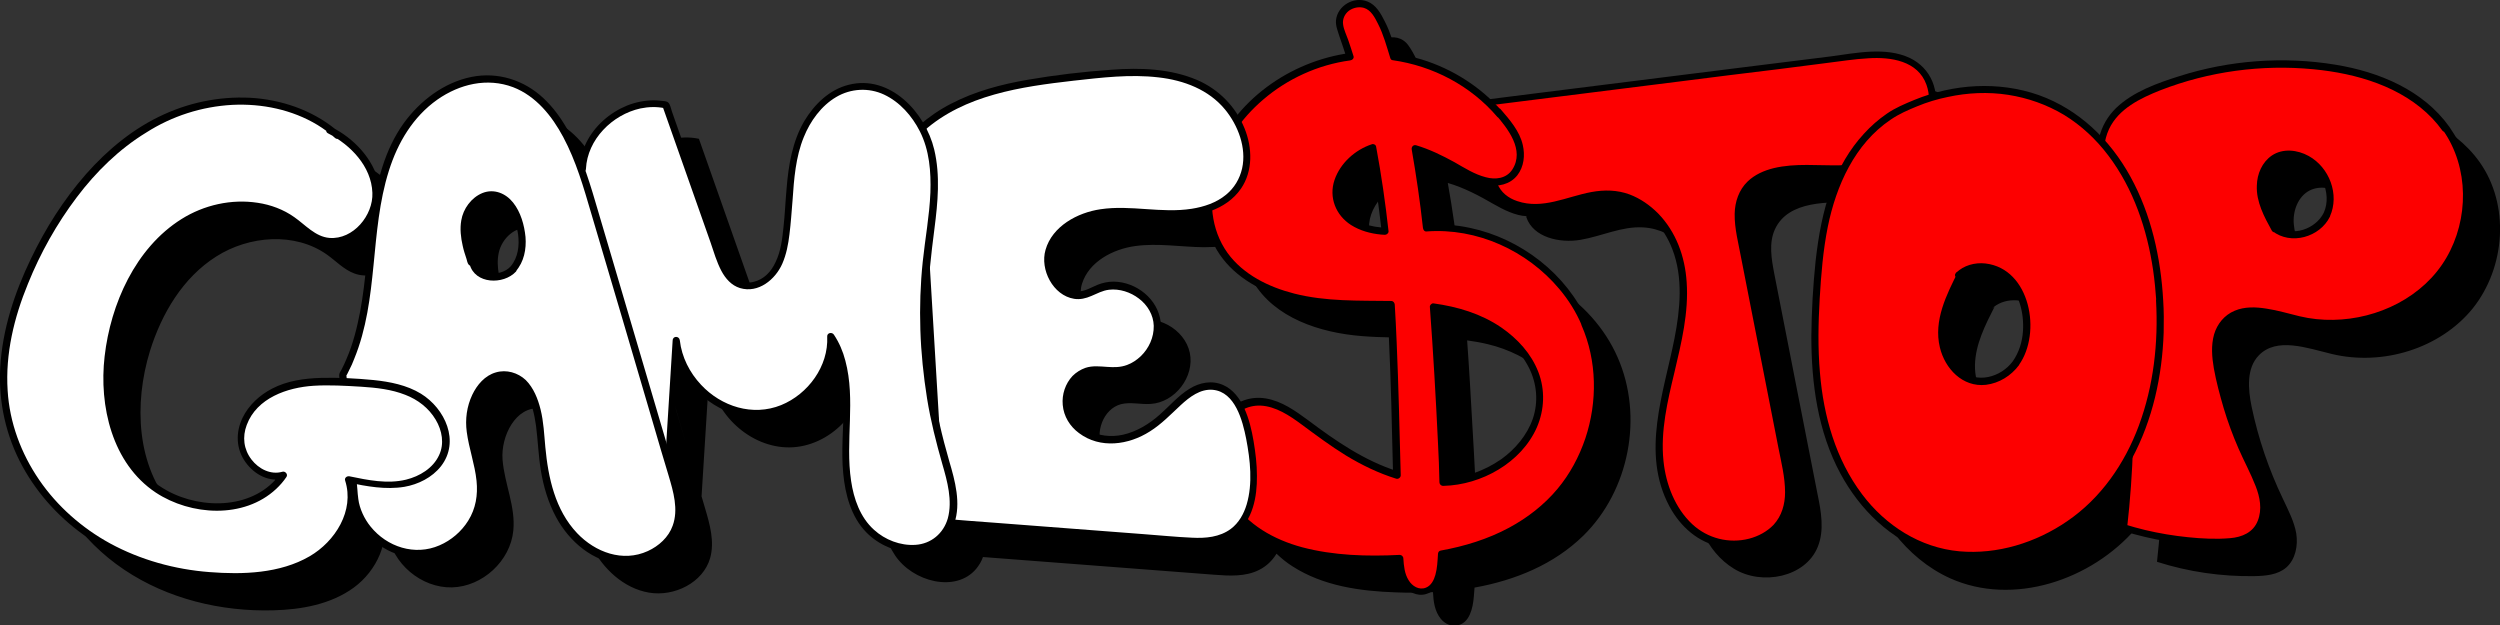 <?xml version="1.0" encoding="utf-8"?>
<!-- Generator: Adobe Illustrator 27.9.3, SVG Export Plug-In . SVG Version: 9.03 Build 53313)  -->
<svg version="1.1" id="Calque_1" xmlns="http://www.w3.org/2000/svg" xmlns:xlink="http://www.w3.org/1999/xlink" x="0px" y="0px"
	 viewBox="0 0 1046.6 261.8" style="enable-background:new 0 0 1046.6 261.8;" xml:space="preserve">
<rect x="0" y="0" width="1046.6" height="261.8" fill="#333333" stroke="none"/>
<style type="text/css">
	.st0{fill:#FD0000;}
	.st1{fill:#FFFFFF;}
</style>
<g>
	<g>
		<path d="M903.2,234.9C903.2,234.9,903.2,234.9,903.2,234.9c-0.2-0.1-0.5-0.2-0.7-0.3L903.2,234.9z"/>
	</g>
	<g>
		<path d="M1038.1,67.9c-11.2-15.8-31-23.3-50.3-25.9c-23.9-3.2-48.7-0.1-71,8.9c-8.2,3.3-16.5,7.8-20.6,15.6
			c-1.2,2.3-1.9,4.6-2.3,7.1c-1.6-1.8-3.3-3.5-5.1-5.2c-17.4-16-42.3-20.7-65.8-13.6c-0.2-4.8-2-9.3-5.6-12.5
			c-7.4-6.7-18.7-5.9-28.5-4.6c-50.4,6.3-100.9,12.7-151.3,19l0,0.7c-10.9-10.5-25.2-17.4-40.2-19.5c-0.7-2.2-1.3-4.4-2-6.6
			c-1.3-4.2-3.2-8.7-5.8-12.3c-5-7-16.4-2.3-14.6,6.2c0.1,0.3,0.1,0.5,0.2,0.8c1.4,4,2.8,7.9,4,11.9c-18.4,2.4-35.8,12.3-47.2,27
			c-3.2-5.8-8-10.9-13.7-14c-15.4-8.3-34-6.7-51.4-4.8c-23.7,2.6-49,5.9-66.9,21.6c-5.6-10.6-16.1-18.8-27.7-17.4
			c-12.6,1.5-21.6,13.5-25,25.8c-3.4,12.3-2.7,25.2-4.6,37.8c-0.8,5.4-2.2,10.9-5.8,15c-3.6,4.1-9.9,6.3-14.6,3.7
			c-4-2.2-5.9-6.9-7.4-11.2c-7.4-21.1-14.9-42.2-22.3-63.3c-16.3-3.5-34.1,10.1-34.9,26.8l29.5,100.8c-8.7-29.6-17.5-59.2-26.2-88.8
			c-5.9-20.1-14.9-43.4-35.2-48.7c-16.9-4.4-34.8,6.7-43.8,21.8c-9,15-11,33-12.7,50.4c-1.7,17.4-3.4,35.4-11.9,50.7l0.3,3
			c-8.5-0.4-17.2-0.4-25.2,2.4c-8.9,3.2-17,10.8-17.6,20.2c-0.6,9.5,8.8,19.1,17.9,16.3c-13.2,19-44.9,16.8-60.3-0.5
			s-16.5-43.5-9.7-65.6c4.9-15.7,13.8-30.7,27.7-39.5c13.8-8.8,33-10.3,46.4-0.8c3.8,2.7,7.1,6.3,11.5,7.9c10.9,4,23.1-7.2,23-18.9
			c-0.1-11-8-20.5-17.7-26c-19.5-16.2-49.2-16.7-72.1-5.5c-23.5,11.5-40.5,33.2-52.2,56.6c-10,20-16.7,42.6-13,64.7
			c3.7,21.6,17.4,40.9,35.6,53.1s40.5,17.6,62.4,17c11.8-0.3,24.1-2.5,33.7-9.5c9.6-7,15.6-19.8,11.9-31c0.5,0.1,1.1,0.2,1.6,0.3
			l0.8,8c1.8,12.6,14,22.9,26.8,22.6c12.8-0.3,24.5-11.1,25.7-23.8c1-10-3.7-19.6-4.5-29.6S216,170,226,171
			c10.8,1.1,13.7,15.3,14.4,26.2c0.7,10.7,2.3,21.7,7.1,31.3c4.9,9.6,13.6,17.8,24.2,19.6c10.6,1.8,22.7-4.2,25.6-14.5
			c1.9-6.8-0.1-14-2.1-20.7c-0.5-1.7-1-3.4-1.5-5.1c1.1-17.1,2.1-34.1,3.2-51.2c1.8,16.6,17.1,30.9,33.7,30.7
			c16.7-0.2,31.9-15.6,31-32.3c7.2,11.2,6.9,25.5,6.4,38.8s-0.7,27.6,6.7,38.7c7.4,11.1,25.5,15.8,34,5.6c1.2-1.5,2.2-3.1,2.8-4.9
			c32.2,2.5,64.5,4.9,96.7,7.4c6.4,0.5,13.2,0.9,18.9-2c3.2-1.6,5.6-4,7.3-6.8c2.1,2,4.3,3.8,6.7,5.3c12.7,8.2,28.3,10.4,43.3,10.9
			c5.1,0.2,10.3,0.2,15.5-0.1c0.2,4,0.7,8,3.3,11.2c1.7,2.1,4.4,3.3,7,2.7c5-1,6.4-7.1,6.8-12c0.1-1.3,0.2-2.5,0.3-3.8
			c17.1-3.1,33.2-9.7,45.5-21.7c19.3-18.9,25.3-50,14.4-74.7c-10.8-24.7-37.8-41.3-64.8-39.9c-0.5,0-1,0.1-1.5,0.1
			c-1.3-11.1-2.8-22.2-4.8-33.2c6.6,1.9,13.1,5.3,19.1,8.8c4.2,2.4,9.2,4.9,13.8,5.1l0,0.5c2.9,8.4,13.9,10.9,22.7,9.4
			c8.8-1.5,17.2-5.7,26.1-5.2c13.7,0.7,24.9,12.8,28.6,26c3.7,13.2,1.5,27.4-1.5,40.8c-3,13.4-7,26.9-6.6,40.6
			c0.3,13.8,5.8,28.3,17.6,35.5c11.7,7.2,30,3.6,35.1-9.2c2.8-6.9,1.4-14.7-0.1-22c-6-30.7-12.1-61.4-18.1-92.2
			c-1.2-6.3-2.4-13,0.3-18.8c5.6-12,22.4-11.5,35.7-11c2.3,0.1,4.6,0.1,6.9,0c-0.9,1.7-1.7,3.4-2.4,5.1c-6,14.1-7.8,29.6-8.9,44.9
			c-1.4,20.4-1.5,41.3,4.5,60.9c6,19.6,18.9,37.9,37.5,46.3c26.3,11.8,59.1,0.9,77.9-21c4.3-5,7.9-10.4,11-16.1
			c-0.4,10.1-1.2,20.1-2.3,30.2c13.1,4.2,26.9,6.2,40.7,6c4.7-0.1,9.8-0.5,13.4-3.6c3.9-3.4,5-9.2,4.2-14.3
			c-0.9-5.1-3.4-9.8-5.6-14.5c-5.9-12.3-10.3-25.2-13.1-38.6c-1.5-7.4-2.2-16,3-21.4c7.5-7.8,20.2-3.1,30.6-0.6
			c21.2,5.1,45.3-2.2,59-19.1C1049,111.8,1050.7,85.7,1038.1,67.9z M228.9,126.5c-4.7,5.2-15.2,4.4-16.9-2.4l-0.7-0.3
			c-1.9-5.8-3.8-12-2.5-18c1.3-6,7.1-11.5,13.1-10.1c4.9,1.1,7.8,6.1,9.3,10.9C233.3,113.3,233.5,121.3,228.9,126.5z M588.6,75.8
			c2.2,11.6,3.9,23.2,5.1,35c-0.6,0-1.1,0-1.7-0.1c-6.8-0.5-14-3.5-17.3-9.5C569.5,91.5,578,79.2,588.6,75.8z M402,121.3
			c0.2-1.7,0.4-3.4,0.6-5.1l4.9,82.9C400.9,173.8,399,147.3,402,121.3z M562.7,192.7c-7.5-5.7-16.2-12.1-25.4-10
			c-1.6,0.4-3,1-4.4,1.7c-2.4-4.5-5.8-8-10.8-8.6c-8.1-1-14.4,6.4-20.3,11.9c-5.7,5.3-12.7,9.7-20.5,10.4
			c-7.8,0.7-16.3-2.9-19.7-9.9s0.2-17,7.7-19c4-1,8.3,0.2,12.4-0.1c10.2-0.6,18.5-11.4,16.4-21.4c-2.1-10-14.1-16.6-23.7-13
			c-2.3,0.9-4.5,2.2-6.9,2.8c-9.3,2.2-17.4-9.6-14.5-18.8c2.9-9.1,12.8-14.4,22.3-15.7c9.5-1.3,19.1,0.4,28.7,0.5
			c5.3,0,10.7-0.5,15.7-2.2c0.4,5.8,1.9,11.5,4.9,16.6c9,15.2,27.9,21.4,45.5,22.8c8.7,0.7,17.4,0.6,26.1,0.7
			c1.5,23.7,1.9,47.7,2.5,71.6C585.8,208.9,573.7,201,562.7,192.7z M622.9,144.1c17.2,4.1,34.2,16.7,35.6,34.3
			c1.6,20.4-19.6,37.1-40.1,37.5c-0.1,0-0.2,0-0.3,0c-0.2-12-0.9-23.9-1.6-35.9c-0.7-12.5-1.4-25-2.3-37.5
			C617.1,142.9,620,143.4,622.9,144.1z M857.9,166.1c-4.1,5.6-11.5,8.9-18.2,7.1c-8.4-2.3-13.1-11.7-12.9-20.4
			c0.2-8.7,4.3-16.7,8.2-24.4l-1.2,0.9c4.9-4.8,13.3-4.6,18.9-0.6c5.6,4,8.6,10.8,9.4,17.6C863.1,153.2,862,160.5,857.9,166.1z
			 M988.1,103.9c-3.7,7.8-15.1,11.2-21.8,5.7l0,0.2c-2.7-4.9-5.5-10.1-6-15.7c-0.6-5.6,1.7-11.9,6.7-14.4c4.3-2.1,9.7-1.1,13.7,1.5
			C988,85.9,991.8,96,988.1,103.9z"/>
	</g>
</g>
<g>
	<g>
		<path class="st0" d="M623.6,42.6c50.4-6.3,100.9-12.7,151.3-19c9.9-1.2,21.2-2.1,28.5,4.6c9.2,8.4,6.3,24.8-3.1,32.9
			c-9.4,8.2-22.8,9.8-35.3,9.4c-13.3-0.5-30.1-1-35.7,11c-2.7,5.8-1.5,12.6-0.3,18.8c6,30.7,12.1,61.4,18.1,92.2
			c1.4,7.3,2.8,15.1,0.1,22c-5.1,12.8-23.3,16.3-35.1,9.2c-11.7-7.2-17.2-21.7-17.6-35.5s3.6-27.2,6.6-40.6s5.2-27.6,1.5-40.8
			c-3.7-13.2-14.8-25.3-28.6-26c-8.9-0.5-17.3,3.7-26.1,5.2c-8.8,1.5-19.8-0.9-22.7-9.4"/>
		<g>
			<path d="M623.6,44.1c26.8-3.4,53.6-6.7,80.4-10.1c13.4-1.7,26.8-3.4,40.2-5c6.8-0.9,13.6-1.7,20.3-2.6c5.9-0.7,11.8-1.7,17.7-2
				c9.3-0.6,20.7,1,24.3,11.1c2.9,8.2-0.3,18.1-6.5,24c-7.8,7.4-19.2,9.5-29.6,9.7c-9.3,0.2-18.7-1-27.9,1.2c-4,1-7.9,2.7-10.9,5.6
				c-3.6,3.5-5.3,8.4-5.4,13.5c-0.1,6.2,1.6,12.4,2.7,18.4c1.3,6.6,2.6,13.2,3.9,19.9c2.6,13.2,5.2,26.5,7.8,39.7
				c1.3,6.6,2.6,13.2,3.9,19.9c1.2,6.1,2.8,12.4,2.8,18.7c0,5-1.4,9.9-4.8,13.6c-2.8,2.9-6.4,4.8-10.2,5.8c-8.5,2.2-17.4-0.1-23.8-6
				c-7.3-6.8-11.1-16.8-12.1-26.5c-1.3-12.6,1.7-25.1,4.6-37.2c2.9-12.3,6-24.9,5.1-37.7c-0.7-10.7-4.4-21-12-28.8
				c-3.4-3.4-7.4-6.2-11.9-7.9c-5.1-1.9-10.6-2-16-1c-10.3,1.9-20.4,7.4-31,3.8c-3.7-1.2-7-3.7-8.4-7.5c-0.6-1.8-3.5-1-2.9,0.8
				c3.2,8.9,13.7,11.7,22.2,10.8c11.5-1.2,22.5-8.2,34.2-4.3c9.3,3.1,16.4,11.4,19.8,20.3c4.6,11.9,3.3,25.2,0.9,37.4
				c-4.5,22.9-14.1,47.9-2.1,70.3c4.5,8.4,12.1,15.3,21.7,16.9c8.3,1.4,17.7-0.7,23.7-6.9c8.3-8.5,5.9-20.9,3.8-31.4
				c-2.7-13.6-5.3-27.1-8-40.7s-5.3-27.1-8-40.7c-1.2-6.2-3-12.6-3-18.9c0-5,1.7-9.9,5.7-13c3.3-2.6,7.6-3.8,11.8-4.4
				c4.5-0.7,9.2-0.7,13.8-0.6c10.7,0.2,21.4,0.4,31.4-3.8c4.6-2,9.1-4.8,12.3-8.7c2.9-3.6,5-7.9,5.9-12.4c0.9-4.4,0.7-9-1-13.2
				c-1.8-4.4-5.1-7.8-9.4-9.9c-10.2-4.8-22.5-2.1-33.1-0.7c-13.6,1.7-27.3,3.4-40.9,5.1c-27.4,3.4-54.7,6.9-82.1,10.3
				c-6.6,0.8-13.2,1.7-19.8,2.5C621.7,41.3,621.6,44.3,623.6,44.1L623.6,44.1z"/>
		</g>
	</g>
	<g>
		<path class="st0" d="M663.4,135.4c-10.8-24.7-37.8-41.3-64.8-39.9c-0.5,0-1,0.1-1.5,0.1c-1.3-11.1-2.8-22.2-4.8-33.2
			c6.6,1.9,13.1,5.3,19.1,8.8c6.3,3.7,14.4,7.4,20.4,3.3c4.4-3,5.4-9.3,3.9-14.4c-1.5-5.1-5.1-9.3-8.6-13.3l0.8,1.1
			c-11.2-13.1-27.4-21.7-44.5-24c-0.7-2.2-1.3-4.4-2-6.6c-1.3-4.2-3.2-8.7-5.8-12.3c-5-7-16.4-2.3-14.6,6.2c0.1,0.3,0.1,0.5,0.2,0.8
			c1.4,4,2.8,7.9,4,11.9c-19.4,2.5-37.7,13.4-49,29.4c-10.4,14.7-14.6,35.2-5.4,50.6c9,15.2,27.9,21.4,45.5,22.8
			c8.7,0.7,17.4,0.6,26.1,0.7c1.5,23.7,1.9,47.7,2.5,71.6c-13-4.1-25.2-11.9-36.2-20.2c-7.5-5.7-16.2-12.1-25.4-10
			c-7.4,1.7-12.6,8.6-14.3,16c-3.4,14.7,5.6,30.2,18.3,38.3c12.7,8.2,28.3,10.4,43.3,10.9c5.1,0.2,10.3,0.2,15.5-0.1
			c0.2,4,0.7,8,3.3,11.2c1.7,2.1,4.4,3.3,7,2.7c5-1,6.4-7.1,6.8-12c0.1-1.3,0.2-2.5,0.3-3.8c17.1-3.1,33.2-9.7,45.5-21.7
			C668.2,191.2,674.2,160.1,663.4,135.4z M578.1,96.7c-6.8-0.5-14-3.5-17.3-9.5c-5.3-9.8,3.2-22,13.8-25.4c2.2,11.6,3.9,23.2,5.1,35
			C579.2,96.8,578.7,96.8,578.1,96.7z M604.4,201.9c-0.1,0-0.2,0-0.3,0c-0.2-12-0.9-23.9-1.6-35.9c-0.7-12.5-1.4-25-2.3-37.5
			c2.9,0.4,5.9,0.9,8.8,1.6c17.2,4.1,34.2,16.7,35.6,34.3C646.1,184.8,624.9,201.4,604.4,201.9z"/>
		<g>
			<path d="M664.7,134.7c-8.8-20-28-34.8-49.3-39.3c-6-1.3-12.2-1.7-18.3-1.3c0.5,0.5,1,1,1.5,1.5c-1.3-11.2-2.8-22.5-4.8-33.6
				c-0.6,0.6-1.2,1.2-1.8,1.8c5.6,1.7,10.9,4.2,16,7.1c4.6,2.6,9.2,5.5,14.4,6.5c4.7,0.9,9.7-0.1,12.8-4c2.8-3.6,3.3-8.4,2.3-12.7
				c-1.3-5.8-5.5-10.6-9.3-15c-1.1-1.3-3.4,0.5-2.4,1.8c0.3,0.4,0.5,0.7,0.8,1.1c0.8-0.6,1.6-1.2,2.4-1.8
				c-8.9-10.3-20.8-17.9-33.8-21.9c-3.7-1.1-7.5-2-11.3-2.5c0.3,0.3,0.7,0.7,1,1c-1.4-4.9-2.8-9.8-5.1-14.3
				c-1.7-3.4-3.7-7.1-7.4-8.5c-5.7-2.2-12.5,1.8-13.1,7.9c-0.2,2.4,0.8,4.6,1.5,6.9c1,2.9,2,5.8,2.9,8.7c0.5-0.6,1-1.3,1.4-1.9
				c-25,3.4-48.7,20-57.6,44.1c-4.3,11.7-4.9,25.2,0.9,36.5c5.5,10.7,16,17.5,27.1,21.2c15.1,5.1,31,4.5,46.7,4.7
				c-0.5-0.5-1-1-1.5-1.5c1.1,18.5,1.7,37.1,2.1,55.6c0.1,5.3,0.3,10.6,0.4,15.9c0.6-0.5,1.3-1,1.9-1.4
				c-13.9-4.4-25.9-12.7-37.5-21.4c-5.3-3.9-11-8-17.7-9.1c-6.1-1-12,1-16.3,5.5c-8.6,9-8.5,22.8-3.5,33.5c5.5,11.7,16,19.7,27.9,24
				c7.2,2.6,14.9,4,22.5,4.7c8.4,0.8,16.9,0.9,25.3,0.5c-0.5-0.5-1-1-1.5-1.5c0.2,3.9,0.7,8,3,11.3c2.2,3,5.9,5,9.7,3.9
				c7.1-2,7.4-11.3,7.7-17.2c-0.4,0.5-0.7,1-1.1,1.4c18.1-3.3,36.1-10.8,48.7-24.7c11.3-12.5,17.5-29.3,17.7-46.2
				C670.4,152.9,668.5,143.4,664.7,134.7c-0.8-1.8-3.4-0.2-2.6,1.5c6.5,14.8,6.7,32,1.6,47.3c-2.6,7.7-6.5,15-11.7,21.2
				c-5.6,6.7-12.6,12.1-20.2,16.2c-8.9,4.8-18.7,7.8-28.7,9.6c-0.7,0.1-1.1,0.8-1.1,1.4c-0.2,3-0.3,6-1.1,8.8
				c-0.6,2.1-1.7,4.4-3.9,5.3c-2.9,1.2-5.8-0.6-7.3-3.1c-1.7-2.7-2-6-2.2-9.1c0-0.8-0.7-1.5-1.5-1.5c-13.6,0.7-27.7,0.3-40.9-3.2
				c-11.8-3.2-22.9-9.4-29.6-19.9c-6.1-9.4-8.2-22.2-1.6-32c3.2-4.6,8.1-7.6,13.8-7.4c6.4,0.3,12.2,4.2,17.2,7.9
				c6.1,4.5,12.1,9,18.6,13c6.6,4,13.6,7.4,21,9.7c0.9,0.3,1.9-0.5,1.9-1.4c-0.5-18.6-0.9-37.2-1.7-55.7c-0.2-5.3-0.5-10.6-0.8-15.8
				c-0.1-0.8-0.6-1.5-1.5-1.5c-13.6-0.2-27.3,0.3-40.6-3.1c-10.6-2.7-21.3-7.9-27.9-17c-7.1-9.9-8-22.6-4.8-34.1
				c3.2-11.8,10.4-22.1,19.6-30c10.2-8.8,23.1-14.7,36.5-16.5c0.9-0.1,1.8-0.9,1.4-1.9c-0.7-2.2-1.4-4.4-2.2-6.7
				c-0.7-2-1.8-4.2-2.1-6.3c-0.4-2.3,0.6-4.5,2.4-5.9c1.8-1.3,4.2-1.8,6.3-1.2c3,0.9,4.6,4.1,5.9,6.7c2.3,4.5,3.6,9.4,5.1,14.2
				c0.1,0.5,0.5,1,1,1c16.9,2.4,32.7,10.7,43.8,23.7c1.1,1.3,3.4-0.5,2.4-1.8c-0.3-0.4-0.5-0.7-0.8-1.1c-0.8,0.6-1.6,1.2-2.4,1.8
				c5.2,6,12.4,15,7.1,23.2c-2.5,3.8-7.1,4.3-11.1,3.2c-4.7-1.2-8.9-3.9-13.1-6.3c-5.1-2.8-10.4-5.4-16.1-7.1
				c-1.2-0.3-2,0.8-1.8,1.8c1.9,10.9,3.5,21.8,4.7,32.8c0.1,0.8,0.6,1.6,1.5,1.5c21.1-1.6,42.1,8,55.6,24.1c3.8,4.5,7,9.6,9.3,15
				C662.9,138,665.5,136.4,664.7,134.7z"/>
			<path d="M578.1,95.2c-6.4-0.5-13.7-3.3-16.4-9.7c-2.5-5.7,0.2-12.2,4.2-16.4c2.5-2.7,5.7-4.7,9.2-5.9c-0.6-0.3-1.2-0.7-1.8-1
				c2.2,11.4,3.8,23,5.1,34.6c0.5-0.5,1-1,1.5-1.5C579.2,95.3,578.7,95.3,578.1,95.2c-1.9-0.1-1.9,2.9,0,3c0.6,0,1.1,0.1,1.7,0.1
				c0.7,0,1.6-0.7,1.5-1.5c-1.3-11.8-3-23.6-5.2-35.4c-0.1-0.8-1.1-1.3-1.8-1c-7,2.3-13.2,7.9-15.6,14.9c-2.5,7.3,0.5,14.8,6.9,18.9
				c3.8,2.4,8.2,3.6,12.6,4C580,98.4,580,95.4,578.1,95.2z"/>
			<path d="M604.4,200.4c-0.1,0-0.2,0-0.3,0c0.5,0.5,1,1,1.5,1.5c-0.4-19-1.7-38.1-2.8-57.1c-0.3-5.4-0.7-10.9-1.1-16.3
				c-0.5,0.5-1,1-1.5,1.5c15.6,2.1,32.4,9.2,39.9,24c3.3,6.6,4,14.2,1.6,21.3c-2.4,6.9-7.4,12.8-13.3,17
				C621.3,197.2,612.9,200.2,604.4,200.4c-1.9,0-1.9,3,0,3c15.8-0.4,32.5-9.7,39-24.5c3.2-7.4,3.5-15.7,0.6-23.2
				c-3-7.7-8.7-13.9-15.5-18.6c-8.5-5.8-18.3-8.7-28.4-10.1c-0.8-0.1-1.6,0.8-1.5,1.5c1.4,19,2.5,38,3.4,57c0.3,5.5,0.5,11,0.6,16.4
				c0,0.8,0.7,1.5,1.5,1.5c0.1,0,0.2,0,0.3,0C606.3,203.4,606.3,200.4,604.4,200.4z"/>
		</g>
	</g>
	<g>
		<path class="st1" d="M385.8,53.8c17.9-15.9,43.3-19.2,67.1-21.8c17.4-1.9,36-3.6,51.4,4.8s24.1,30.9,12.3,43.8
			c-6.5,7.1-16.8,9.1-26.4,9c-9.6-0.1-19.2-1.8-28.7-0.5s-19.3,6.6-22.3,15.7s5.1,21,14.5,18.8c2.4-0.6,4.6-1.9,6.9-2.8
			c9.6-3.6,21.6,3,23.7,13s-6.2,20.9-16.4,21.4c-4.1,0.2-8.4-1-12.4,0.1c-7.6,1.9-11.1,11.9-7.7,19c3.4,7,11.9,10.7,19.7,9.9
			c7.8-0.7,14.8-5.1,20.5-10.4c5.9-5.6,12.2-12.9,20.3-11.9c9.5,1.2,13.3,12.7,15.1,22.2c2.7,14.7,3.4,33.6-9.9,40.4
			c-5.7,2.9-12.5,2.5-18.9,2c-33-2.5-65.9-5-98.9-7.6"/>
		<g>
			<path d="M386.8,54.8c17-15.1,40.7-18.5,62.5-21c11.8-1.3,23.8-2.8,35.7-1.4c10.6,1.2,21,5.1,27.9,13.5c5.4,6.6,9,16,7.1,24.6
				c-1,4.4-3.3,8.2-6.7,11c-4.1,3.4-9.3,5.1-14.4,5.9c-12.7,2-25.5-1.7-38.2,0.2c-9.6,1.4-20.2,7.1-23,17c-2.4,8.2,3.1,19.1,12,20.5
				c2.5,0.4,4.9-0.2,7.2-1.2c2.4-1,4.7-2.3,7.4-2.6c4.4-0.5,9,1,12.5,3.7c3.6,2.7,6.1,6.9,6.2,11.4c0.1,4.8-2,9.4-5.4,12.7
				c-1.7,1.6-3.6,2.9-5.8,3.7c-2.7,1-5.4,1-8.2,0.8c-3.1-0.2-6.2-0.6-9.2,0.4c-2,0.7-3.9,1.9-5.4,3.4c-3,3.2-4.5,7.7-4.1,12.1
				c0.4,4.8,3,9,6.8,11.8c8.9,6.7,20.8,5,29.7-0.7c4.8-3,8.7-7.1,12.9-11c3.7-3.4,8.2-6.9,13.5-6.4c9.3,0.9,12.4,12.9,13.9,20.5
				c1.7,8.9,2.8,18.7,0.2,27.5c-1.2,4-3.3,7.7-6.6,10.2c-4.7,3.5-10.6,4-16.3,3.7c-6.8-0.3-13.6-1-20.4-1.5
				c-7-0.5-13.9-1.1-20.9-1.6c-13.9-1.1-27.8-2.1-41.8-3.2c-6.8-0.5-13.6-1-20.4-1.6c-1.9-0.1-1.9,2.9,0,3c28.5,2.2,57,4.4,85.5,6.5
				c6.7,0.5,13.6,1.4,20.3,1.4c5.7,0,11.4-1.1,15.9-4.6c7.3-5.7,9.1-15.5,9-24.3c0-4.9-0.6-9.7-1.4-14.5c-0.8-4.7-1.9-9.4-3.9-13.8
				c-1.8-4-4.7-7.9-8.8-9.7c-4.7-2.1-9.9-1.1-14.2,1.6c-4.7,2.9-8.3,7.2-12.4,10.8c-4.4,3.9-9.6,7.1-15.4,8.4
				c-5,1.1-10.3,0.5-14.8-2c-4-2.3-7.2-6.2-7.5-11c-0.2-4.1,1.4-8.8,5-11.2c5-3.4,11.5-0.6,17-1.6c9.6-1.6,17.2-11.7,16.1-21.4
				c-1.1-9.6-10.2-16.8-19.7-16.9c-2.4,0-4.7,0.5-6.9,1.4c-2.6,1.1-5.1,2.7-8,2.7c-4.3,0-7.8-3.3-9.7-6.9c-2.2-4.2-2.1-8.9,0.1-13
				c2.4-4.4,6.7-7.6,11.3-9.5c12.1-5.1,25.5-1.6,38.1-1.7c10.5-0.1,22.1-2.8,28.4-11.9c5.1-7.4,4.8-17.2,1.5-25.3
				c-3.7-9.1-10.8-16.3-19.8-20.2c-11.3-4.8-23.8-5.2-35.9-4.3c-11.7,0.8-23.5,2.2-35.1,4.2c-11,1.9-22,4.8-32,10
				c-4.9,2.5-9.4,5.6-13.5,9.2C383.3,54,385.4,56.1,386.8,54.8L386.8,54.8z"/>
		</g>
	</g>
	<g>
		<path class="st1" d="M243.8,70.7c0.8-16.7,18.6-30.3,34.9-26.8c7.4,21.1,14.9,42.2,22.3,63.3c1.5,4.3,3.4,9,7.4,11.2
			c4.8,2.6,11.1,0.4,14.6-3.7s5-9.6,5.8-15c1.9-12.6,1.2-25.6,4.6-37.8c3.4-12.3,12.4-24.3,25-25.8c14.8-1.8,27.7,12,31.2,26.6
			c3.4,14.6,0.2,29.7-1.5,44.6c-3.2,28.1-0.8,56.8,7.2,83.9c3.2,10.9,6.9,23.9-0.4,32.6c-8.5,10.3-26.6,5.5-34-5.6
			c-7.4-11.1-7.2-25.4-6.7-38.7c0.5-13.3,0.8-27.6-6.4-38.8c0.9,16.6-14.3,32.1-31,32.3S284.8,159,283,142.4
			c-1.1,17.1-2.1,34.2-3.2,51.4"/>
		<g>
			<path d="M245.3,70.7c0.6-12.3,11-22.7,22.8-25.3c3.4-0.7,6.8-0.8,10.2-0.1c-0.3-0.3-0.7-0.7-1-1c6.7,19,13.4,38,20.1,57
				c1.4,4.1,2.6,8.3,4.6,12.1c1.7,3.2,4.2,6.1,7.8,7.2c7.7,2.3,14.8-3.6,17.7-10.2c1.7-3.9,2.5-8.1,3-12.3c0.6-4.8,0.9-9.5,1.3-14.3
				c0.6-8.9,1.3-18.1,4.7-26.4c2.7-6.7,7.3-13.1,13.6-16.8c6.1-3.6,13.6-4,20-1c6.6,3.1,11.7,8.9,15,15.4c4,7.9,4.7,16.9,4.4,25.7
				c-0.4,9.7-2.2,19.2-3.2,28.8c-1,9.5-1.3,19.1-1,28.6c0.3,9.6,1.3,19.2,2.8,28.7c1.5,9.3,3.8,18.4,6.4,27.5
				c2.1,7.2,4.3,15.3,2.3,22.7c-1.8,6.3-7,10.7-13.6,11.1c-6.3,0.4-12.7-2.1-17.3-6.3c-5.8-5.2-8.5-13-9.6-20.5
				c-2.5-16.7,2-33.8-2.4-50.3c-1-3.9-2.6-7.6-4.8-10.9c-0.8-1.2-2.9-0.8-2.8,0.8c0.6,12.4-8,24.1-19.3,28.7
				c-11.9,4.8-25,0.6-33.5-8.5c-4.8-5.1-8.1-11.6-8.9-18.6c-0.2-1.9-2.9-2-3,0c-1.1,17.1-2.1,34.2-3.2,51.4c-0.1,1.9,2.9,1.9,3,0
				c1.1-17.1,2.1-34.2,3.2-51.4c-1,0-2,0-3,0c1.6,13.6,11.3,25.6,24.1,30.2c6.3,2.3,13.4,2.6,19.8,0.6c6.5-2,12.3-6.1,16.6-11.4
				c4.8-5.9,7.6-13.3,7.3-21c-0.9,0.3-1.9,0.5-2.8,0.8c10.7,16.8,4.6,37.8,6.4,56.4c0.8,8.8,3.3,18.3,9.7,24.8
				c5.1,5.2,12.6,8.5,19.9,8.3c7.7-0.2,14.3-4.8,16.9-12.1c2.9-8.4,0.3-17.9-2.1-26c-3-10.4-5.5-20.9-7-31.6
				c-1.6-10.9-2.2-21.9-2.1-32.9c0.2-11.1,1.5-22,2.9-32.9c1.4-10.9,2.5-22.2-0.1-33.1c-3.7-15.5-18.5-31.5-35.8-27.1
				c-8.1,2-14.4,8.2-18.6,15.2c-5,8.6-6.6,18.4-7.4,28.2c-0.5,5.4-0.7,10.8-1.3,16.2c-0.5,4.9-1.1,10.1-3.3,14.6
				c-1.8,4-4.9,7.3-9.2,8.3c-4.3,1.1-8-0.9-10.2-4.6c-1.1-1.8-1.8-3.7-2.5-5.7c-1-2.7-1.9-5.5-2.9-8.2c-1.9-5.4-3.8-10.8-5.7-16.2
				c-3.8-10.9-7.7-21.7-11.5-32.6c-0.5-1.3-0.9-2.7-1.4-4c-0.4-1.1-0.7-3.1-1.6-3.8c-0.7-0.6-2-0.6-2.9-0.7c-1-0.1-2-0.2-3-0.2
				c-3.9,0-7.8,0.8-11.3,2.2c-7.3,3-13.6,8.5-17.1,15.6c-1.7,3.5-2.7,7.2-2.9,11.1C242.2,72.6,245.2,72.6,245.3,70.7L245.3,70.7z"/>
		</g>
	</g>
	<g>
		<path class="st1" d="M281.3,198.7c-11.4-38.7-22.8-77.3-34.2-116c-5.9-20.1-14.9-43.4-35.2-48.7c-16.9-4.4-34.8,6.7-43.8,21.8
			c-9,15-11,33-12.7,50.4c-1.7,17.4-3.4,35.4-11.9,50.7l5,52.2c1.8,12.6,14,22.9,26.8,22.6c12.8-0.3,24.5-11.1,25.7-23.8
			c1-10-3.7-19.6-4.5-29.6S202,156,212,157c10.8,1.1,13.7,15.3,14.4,26.2c0.7,10.7,2.3,21.7,7.1,31.3c4.9,9.6,13.6,17.8,24.2,19.6
			c10.6,1.8,22.7-4.2,25.6-14.5C285.3,212.7,283.3,205.5,281.3,198.7z M214.9,112.5c-4.7,5.2-15.2,4.4-16.9-2.4l-0.7-0.3
			c-1.9-5.8-3.8-12-2.5-18c1.3-6,7.1-11.5,13.1-10.1c4.9,1.1,7.8,6.1,9.3,10.9C219.3,99.3,219.5,107.3,214.9,112.5z"/>
		<g>
			<path d="M282.8,198.3c-8.9-30.2-17.8-60.4-26.7-90.6c-2.3-7.7-4.5-15.3-6.8-23c-1.6-5.5-3.3-10.9-5.3-16.3
				c-3.7-9.9-8.6-19.9-16.5-27.3c-8.1-7.6-19.1-11.1-30.1-8.9c-11.5,2.3-21.6,10-28.4,19.4c-7.9,11-11.3,24.6-13.2,37.8
				c-2,13.6-2.5,27.4-5,40.9c-1.3,6.8-3,13.7-5.8,20.1c-0.6,1.5-1.3,2.9-2,4.3c-0.4,0.7-1,1.5-1,2.4c0,0.4,0.1,0.9,0.1,1.3
				c0.5,5.5,1.1,11,1.6,16.6c1.1,11.4,2,22.9,3.3,34.3c1.3,11,10.5,20.4,20.9,23.2c11,3,22.5-1.9,29.2-10.8c3.5-4.6,5.4-10.2,5.5-16
				c0.1-7.1-2.2-14-3.7-20.9c-1.2-5.7-1.5-11.2,0.7-16.7c1.6-4.2,4.8-8.4,9.5-9.3c4.4-0.9,8.5,1.5,10.8,5.2
				c2.7,4.2,3.8,9.3,4.5,14.2c0.8,6.2,1,12.4,2,18.6c1.1,6.8,3.1,13.6,6.4,19.7c5.5,10.2,15.6,19,27.6,19.6
				c10.5,0.5,21.8-5.8,24.5-16.4C286.8,212.4,284.7,205.1,282.8,198.3c-0.5-1.8-3.4-1.1-2.9,0.8c2,6.7,4.2,14.2,1.7,21
				c-1.7,4.8-5.8,8.5-10.4,10.6c-10.5,4.8-22,0.5-29.6-7.5c-9.2-9.7-12.1-23.2-13.3-36c-0.5-5.3-0.7-10.6-2-15.8
				c-1.1-4.4-2.9-9-6.2-12.3c-3.3-3.1-8.1-4.5-12.5-3.2c-4.6,1.3-7.9,5.2-9.9,9.4c-2.3,4.9-3,10.2-2.3,15.5
				c0.9,6.9,3.4,13.6,4.1,20.5c0.6,5.9-0.3,11.6-3.5,16.7c-2.8,4.5-7.1,8.2-12,10.3c-10.3,4.5-22,0.7-28.9-7.9
				c-2.6-3.2-4.6-7.5-5.1-11.5c-0.2-1.4-0.3-2.8-0.4-4.2c-0.6-6.5-1.2-12.9-1.9-19.4c-0.7-7-1.3-14.1-2-21.1
				c-0.2-2.1-0.4-4.1-0.6-6.2c0-0.4-0.1-0.8-0.1-1.1c0-0.2-0.2,0.7,0,0.3c0.5-0.7,0.8-1.6,1.2-2.3c0.8-1.5,1.5-3.1,2.1-4.7
				c10.3-25.1,6.4-53.1,14.5-78.7c3.7-11.8,10.1-22.6,20.3-29.8c9.3-6.5,20.8-9.3,31.7-5.2c9.6,3.7,16.3,12.1,21,20.9
				c5.4,10.1,8.5,21,11.7,31.9c8.7,29.4,17.4,58.8,26,88.2c2.1,7.2,4.2,14.4,6.4,21.6C280.4,201,283.3,200.2,282.8,198.3z"/>
			<path d="M213.8,111.5c-2.3,2.5-5.9,3.4-9.2,2.7c-1.5-0.3-2.9-1-4-2.1c-0.5-0.5-0.9-1.2-1.1-1.9c-0.3-1-0.6-1.3-1.5-1.7
				c0.2,0.3,0.5,0.6,0.7,0.9c-1.6-5-3.4-10.2-2.8-15.5c0.4-4.1,2.8-8.2,6.6-10.1c8.7-4.3,13.5,7.9,14.4,14.4
				C217.5,102.8,216.9,107.8,213.8,111.5c-1.3,1.5,0.9,3.6,2.1,2.1c3.5-4,4.5-9.3,4.1-14.4c-0.5-5-2-10.4-5.2-14.4
				c-3.1-3.9-8-5.9-12.8-4c-4.7,1.9-8.1,6.6-8.9,11.5c-0.6,3.5-0.2,7.1,0.6,10.6c0.4,1.9,1,3.7,1.6,5.5c0.2,0.7,0.4,1.9,1,2.5
				c0.3,0.3,0.7,0.4,1,0.6c-0.2-0.3-0.5-0.6-0.7-0.9c2.2,8.4,14.2,8.7,19.4,3.1C217.2,112.2,215.1,110,213.8,111.5z"/>
		</g>
	</g>
	<g>
		<path class="st1" d="M141.3,56.8C121.8,39.4,91.2,38.5,67.7,50s-40.5,33.2-52.2,56.6c-10,20-16.7,42.6-13,64.7
			c3.7,21.6,17.4,40.9,35.6,53.1s40.5,17.6,62.4,17c11.8-0.3,24.1-2.5,33.7-9.5s15.6-19.8,11.9-31c7.5,1.5,15.2,3,22.7,1.8
			c7.5-1.3,15-6,17.2-13.2c2.8-9.1-3.4-19-11.7-23.6c-8.3-4.6-18.2-5.2-27.7-5.6c-9.5-0.5-19.2-0.9-28.1,2.3
			c-8.9,3.2-17,10.8-17.6,20.2s8.8,19.1,17.9,16.3c-13.2,19-44.9,16.8-60.3-0.5s-16.5-43.5-9.7-65.6c4.9-15.7,13.8-30.7,27.7-39.5
			s33-10.3,46.4-0.8c3.8,2.7,7.1,6.3,11.5,7.9c10.9,4,23.1-7.2,23-18.9s-9-21.7-19.4-27"/>
		<g>
			<path d="M142.3,55.7c-9.8-8.7-22.3-13.4-35.2-14.6C94,40,80.6,42.4,68.6,47.9c-12.6,5.7-23.5,14.7-32.6,25
				c-9.3,10.6-16.9,22.6-23,35.3c-6.9,14.3-12,29.7-12.9,45.6c-0.8,14.5,2.4,28.9,9.4,41.6c6.6,12,16.2,22.3,27.5,29.9
				c12.5,8.5,27.1,13.8,42.1,16.1c7.5,1.1,15.1,1.6,22.7,1.3c7.4-0.3,14.8-1.3,21.8-3.8c6.6-2.4,12.8-6.1,17.4-11.5
				c4.2-5,7.1-11.2,7.7-17.8c0.3-3.2-0.1-6.4-1.1-9.4c-0.6,0.6-1.2,1.2-1.8,1.8c7.7,1.6,15.6,3.1,23.5,1.8c5.8-1,11.6-3.9,15.3-8.6
				c8.1-10.4,1.7-24.2-8.4-30.4c-5.9-3.6-13-5-19.8-5.7c-7.3-0.7-14.7-1.1-22-0.9c-7,0.2-14.2,1.2-20.5,4.5
				c-5.2,2.7-9.8,6.9-12.4,12.3c-2.9,6.1-2.7,13,1.3,18.5c3.7,5.2,10,8.6,16.4,6.8c-0.6-0.7-1.1-1.5-1.7-2.2
				c-10.6,15.1-32.8,15.5-47.7,7.2c-18.9-10.4-24.9-33.7-23.1-53.9c1-11.2,4.2-22.2,9.2-32.2c5-9.9,12.2-19,21.7-25
				c9.2-5.8,20.8-8.3,31.5-6.1c5.4,1.1,10.4,3.4,14.7,6.9c4.4,3.5,8.7,7.3,14.5,7.6c9.9,0.6,18.8-8.5,20.4-17.9
				c1.8-10.8-5-21-13.2-27.3c-2.1-1.6-4.3-3-6.7-4.2c-1.7-0.9-3.2,1.7-1.5,2.6c9.4,4.8,18.2,13.8,18.6,24.9c0.4,9.4-8,19.7-18,18.9
				c-5.9-0.5-10.1-5.5-14.7-8.7c-4.5-3.2-9.9-5.2-15.3-6c-11-1.7-22.5,0.9-31.9,6.8c-19.3,12.1-29.7,35.6-32.2,57.5
				c-2.4,20.7,3.1,44.8,21.4,57c14.7,9.7,36.9,11.1,50.4-1.5c1.6-1.5,3.1-3.2,4.3-5c0.8-1.1-0.5-2.6-1.7-2.2
				c-4.9,1.4-9.9-1.2-12.9-5.1c-3.3-4.3-3.9-9.5-2-14.5c4.2-11.3,17-15.7,28-16.4c6.6-0.4,13.3,0,20,0.4c6.2,0.4,12.6,1.1,18.4,3.4
				c5.2,2,9.8,5.5,12.7,10.4c2.7,4.5,3.7,10.1,1.4,14.9c-2.5,5.4-8.1,8.8-13.8,10.2c-7.8,1.9-16,0.2-23.7-1.4
				c-1.1-0.2-2.2,0.7-1.8,1.8c4,12.6-4.2,25.5-14.9,31.7c-12.4,7.2-28,7.7-41.9,6.6c-14.5-1.1-28.9-5.1-41.6-12
				C34.4,221.1,24,212,16.4,200.9c-7.6-11.1-12.4-24-13.2-37.4c-1-15.4,2.7-30.6,8.5-44.7c5.2-12.9,12.1-25.2,20.5-36.3
				c8-10.6,17.7-20.1,29-27C72,48.6,84.4,44.6,97.3,43.9c12.4-0.6,25,2,35.6,8.4c2.6,1.6,5.1,3.4,7.3,5.4
				C141.7,59.1,143.8,57,142.3,55.7L142.3,55.7z"/>
		</g>
	</g>
	<g>
		<g>
			<path class="st0" d="M889.2,220.9C889.2,220.9,889.2,220.9,889.2,220.9c-0.2-0.1-0.5-0.2-0.7-0.3L889.2,220.9z"/>
			<g>
				<path d="M890.7,220.9C890.7,220.9,890.7,220.9,890.7,220.9c0-0.2,0-0.3,0-0.4c0-0.2-0.1-0.4-0.3-0.5c-0.1-0.1-0.2-0.2-0.3-0.3
					c-0.1-0.1-0.3-0.2-0.5-0.3c-0.2-0.1-0.5-0.1-0.7-0.2c-0.2-0.1-0.4-0.1-0.6,0c-0.2,0-0.4,0.1-0.6,0.2c-0.2,0.1-0.3,0.2-0.4,0.4
					c-0.1,0.1-0.2,0.3-0.3,0.5c0,0.1,0,0.3-0.1,0.4c0,0.3,0.1,0.5,0.2,0.8c0.1,0.1,0.2,0.2,0.2,0.3c0.2,0.2,0.4,0.3,0.7,0.4
					c0.2,0.1,0.4,0.2,0.7,0.2c0,0,0.1,0,0.1,0c0.2,0.1,0.4,0.1,0.6,0c0.2,0,0.4-0.1,0.6-0.2c0.2-0.1,0.3-0.2,0.4-0.4
					c0.1-0.1,0.2-0.3,0.3-0.5C890.6,221.2,890.7,221,890.7,220.9c0-0.3-0.1-0.5-0.2-0.8c-0.1-0.1-0.2-0.2-0.2-0.3
					c-0.2-0.2-0.4-0.3-0.7-0.4c-0.2-0.1-0.4-0.2-0.7-0.2c0,0-0.1,0-0.1,0c-0.3,1-0.5,1.9-0.8,2.9c0.2,0.1,0.5,0.1,0.7,0.2
					c-0.4-0.5-0.7-1-1.1-1.4c0,0,0,0,0,0c0,0.2,0,0.4,0.1,0.6c0.1,0.2,0.2,0.3,0.3,0.5c0.1,0.1,0.3,0.2,0.5,0.3
					c0.2,0.1,0.4,0.1,0.6,0.1c0.1,0,0.3,0,0.4-0.1c0.3-0.1,0.5-0.2,0.7-0.4c0.1-0.1,0.2-0.2,0.2-0.3
					C890.6,221.4,890.7,221.2,890.7,220.9z"/>
			</g>
		</g>
		<g>
			<path class="st0" d="M1024.1,53.9c-11.2-15.8-31-23.3-50.3-25.9c-23.9-3.2-48.7-0.1-71,8.9c-8.2,3.3-16.5,7.8-20.6,15.6
				c-4.8,9.2-2.3,20.3-0.1,30.4c9.8,45.2,12.2,92,7,137.9c13.1,4.2,26.9,6.2,40.7,6c4.7-0.1,9.8-0.5,13.4-3.6
				c3.9-3.4,5-9.2,4.2-14.3c-0.9-5.1-3.4-9.8-5.6-14.5c-5.9-12.3-10.3-25.2-13.1-38.6c-1.5-7.4-2.2-16,3-21.4
				c7.5-7.8,20.2-3.1,30.6-0.6c21.2,5.1,45.3-2.2,59-19.1C1035,97.8,1036.7,71.7,1024.1,53.9z M974.1,89.9
				c-3.7,7.8-15.1,11.2-21.8,5.7l0,0.2c-2.7-4.9-5.5-10.1-6-15.7c-0.6-5.6,1.7-11.9,6.7-14.4c4.3-2.1,9.7-1.1,13.7,1.5
				C974,71.9,977.8,82,974.1,89.9z"/>
			<g>
				<path d="M1025.4,53.1c-11-15.4-29.4-23-47.6-26c-21.8-3.6-44.5-1.9-65.5,4.8c-9.2,2.9-19.3,6.5-26.4,13.3
					c-3.5,3.4-6,7.7-7.1,12.4c-1.1,5-0.9,10.1-0.1,15.1c0.8,5.5,2.1,10.9,3.3,16.3c1.2,5.8,2.2,11.6,3.2,17.4
					c1.9,11.6,3.2,23.4,4.1,35.1c1.8,23.5,1.6,47.2-0.6,70.7c-0.3,2.9-0.6,5.8-0.9,8.7c-0.1,0.7,0.5,1.3,1.1,1.4
					c11.9,3.7,24.4,5.8,36.8,6c5.3,0.1,11,0.2,15.9-2.1c4.5-2.2,7-6.6,7.6-11.5c0.7-5.4-1-10.6-3.2-15.4c-2.5-5.4-5.2-10.8-7.4-16.3
					c-2.3-5.7-4.2-11.5-5.8-17.4c-1.5-5.4-3-10.9-3.4-16.5c-0.4-4.6,0-9.8,3.3-13.4c3.1-3.4,7.5-4.3,12-4.1
					c4.9,0.2,9.6,1.6,14.3,2.8c4.7,1.2,9.4,2.1,14.2,2.4c19.3,1,39.2-7.2,50.8-22.8c11.5-15.5,13.8-37.6,5.2-54.9
					C1027.9,57,1026.7,55,1025.4,53.1c-1.1-1.6-3.7-0.1-2.6,1.5c10.9,15.6,10.8,37.2,1.3,53.4c-9.6,16.4-28.6,25.6-47.3,25.9
					c-4.7,0.1-9.5-0.4-14.1-1.5c-4.6-1.1-9.2-2.5-13.9-3.2c-4.4-0.7-9.1-0.9-13.3,0.9c-4.3,1.8-7.3,5.5-8.6,9.9
					c-1.3,4.6-0.9,9.5-0.1,14.2c1,5.6,2.5,11.1,4.1,16.6c1.7,5.7,3.8,11.4,6.2,16.9c2.3,5.3,5.1,10.4,7.2,15.8
					c1.8,4.6,2.8,9.7,0.9,14.5c-1.9,4.9-6.6,6.9-11.6,7.3c-5.8,0.5-11.8,0.2-17.6-0.4c-6-0.6-12-1.6-17.9-3
					c-2.9-0.7-5.8-1.5-8.7-2.4c0.4,0.5,0.7,1,1.1,1.4c2.6-22.9,3.3-46,2.1-69c-1.2-22.8-4.1-45.6-8.9-67.9c-2-9.5-5.1-20.6-0.8-29.9
					c4-8.6,13.2-13,21.5-16.3c20.3-7.9,42.4-10.9,64.1-8.8c17.9,1.7,37,7.2,49.8,20.6c1.5,1.6,2.9,3.3,4.2,5.1
					C1023.9,56.2,1026.5,54.7,1025.4,53.1z"/>
				<path d="M972.8,89.1c-3.3,6.7-13.2,10.4-19.4,5.4c-0.9-0.7-2.7-0.4-2.6,1.1c0,0.1,0,0.2,0,0.2c0.9-0.3,1.9-0.5,2.8-0.8
					c-2.5-4.6-5.2-9.4-5.8-14.7c-0.4-4,0.5-8.4,3.3-11.4c3.3-3.5,8.4-3.5,12.6-1.7c3.9,1.7,6.9,4.9,8.7,8.7
					C974.3,80.1,974.7,85,972.8,89.1c-0.8,1.7,1.8,3.3,2.6,1.5c4.1-9.1-0.2-20.5-8.9-25.3c-4.7-2.6-10.8-3.3-15.4-0.2
					c-4.1,2.8-6.2,7.7-6.3,12.6c-0.3,6.8,3.1,13.1,6.3,18.9c0.7,1.2,2.9,0.8,2.8-0.8c0-0.1,0-0.2,0-0.2c-0.9,0.4-1.7,0.7-2.6,1.1
					c7.7,6.1,19.9,2.6,24.1-6C976.2,88.9,973.6,87.4,972.8,89.1z"/>
			</g>
		</g>
	</g>
	<g>
		<path class="st0" d="M904.1,125.8c-1.5-26.4-9.9-53.6-29.3-71.5c-19.4-17.9-48.2-21.6-74.1-10.6c-14.4,5.1-25.3,17.8-31.3,31.9
			c-6,14.1-7.8,29.6-8.9,44.9c-1.4,20.4-1.5,41.3,4.5,60.9c6,19.6,18.9,37.9,37.5,46.3c26.3,11.8,59.1,0.9,77.9-21
			C899.3,185,905.7,154.6,904.1,125.8z M843.9,152.1c-4.1,5.6-11.5,8.9-18.2,7.1c-8.4-2.3-13.1-11.7-12.9-20.4
			c0.2-8.7,4.3-16.7,8.2-24.4l-1.2,0.9c4.9-4.8,13.3-4.6,18.9-0.6c5.6,4,8.6,10.8,9.4,17.6C849.1,139.2,848,146.5,843.9,152.1z"/>
		<g>
			<path d="M905.6,125.8c-1-17.9-5-36-13.7-51.8c-8.5-15.5-21.6-28.2-38.4-34.2c-16.8-5.9-35.6-4.7-52,2c-4.1,1.7-8,3.3-11.6,5.8
				c-3.5,2.4-6.7,5.2-9.6,8.4c-6,6.5-10.4,14.2-13.5,22.5c-3.7,9.8-5.5,20.2-6.7,30.6c-1.1,10.5-1.7,21.1-1.8,31.7
				c0,19.7,2.7,39.9,12.2,57.5c8.1,15,21,27.8,37.5,33.1c15.8,5,33.1,2.7,47.9-4.2c15.8-7.4,28.3-19.9,36.6-35.2
				c8.7-16.2,12.7-34.6,13.3-52.8C905.9,134.7,905.9,130.3,905.6,125.8c-0.1-1.9-3.1-1.9-3,0c1,17.7-1,35.7-7.2,52.4
				c-5.9,15.9-15.9,30.4-30,40c-13.1,9-29.2,14-45.1,12.6c-16.5-1.5-30.9-10.8-40.7-23.8c-11.1-14.7-16.2-32.8-17.7-51
				c-0.9-10.3-0.7-20.7-0.1-31c0.6-10.1,1.4-20.2,3.4-30.1c3.5-17.2,11.3-34.7,26.3-44.8c3.5-2.4,7.2-4,11.1-5.6
				c4.1-1.7,8.4-3,12.8-3.9c8.3-1.8,16.9-2.2,25.3-0.9c8.3,1.3,16.2,4.1,23.4,8.4c7.2,4.4,13.5,10.3,18.6,17.1
				c10.5,13.9,16.2,30.9,18.7,48c0.6,4.2,1,8.4,1.3,12.6C902.8,127.7,905.8,127.8,905.6,125.8z"/>
			<path d="M842.6,151.3c-5,6.7-15.1,9.5-21.7,3.6c-6.7-5.9-7.5-15.4-5.3-23.6c1.5-5.7,4.2-11,6.8-16.2c0.8-1.6-1-2.9-2.4-1.8
				c-0.4,0.3-0.8,0.6-1.2,0.9c0.7,0.7,1.4,1.4,2.1,2.1c5.1-4.9,13.6-3.7,18.6,0.9c5.8,5.3,7.9,13.8,7.4,21.4
				C846.6,143.2,845.2,147.6,842.6,151.3c-1.1,1.6,1.5,3.1,2.6,1.5c9.6-13.4,4.8-40.3-14-42.5c-4.5-0.5-9.1,0.8-12.3,3.9
				c-1.4,1.4,0.7,3.3,2.1,2.1c0.4-0.3,0.8-0.6,1.2-0.9c-0.8-0.6-1.6-1.2-2.4-1.8c-4.9,9.7-10.4,20.6-7.7,31.8
				c2.1,8.9,9.5,16.8,19.3,15.7c5.6-0.7,10.5-3.8,13.8-8.2C846.3,151.3,843.7,149.8,842.6,151.3z"/>
		</g>
	</g>
</g>
</svg>
